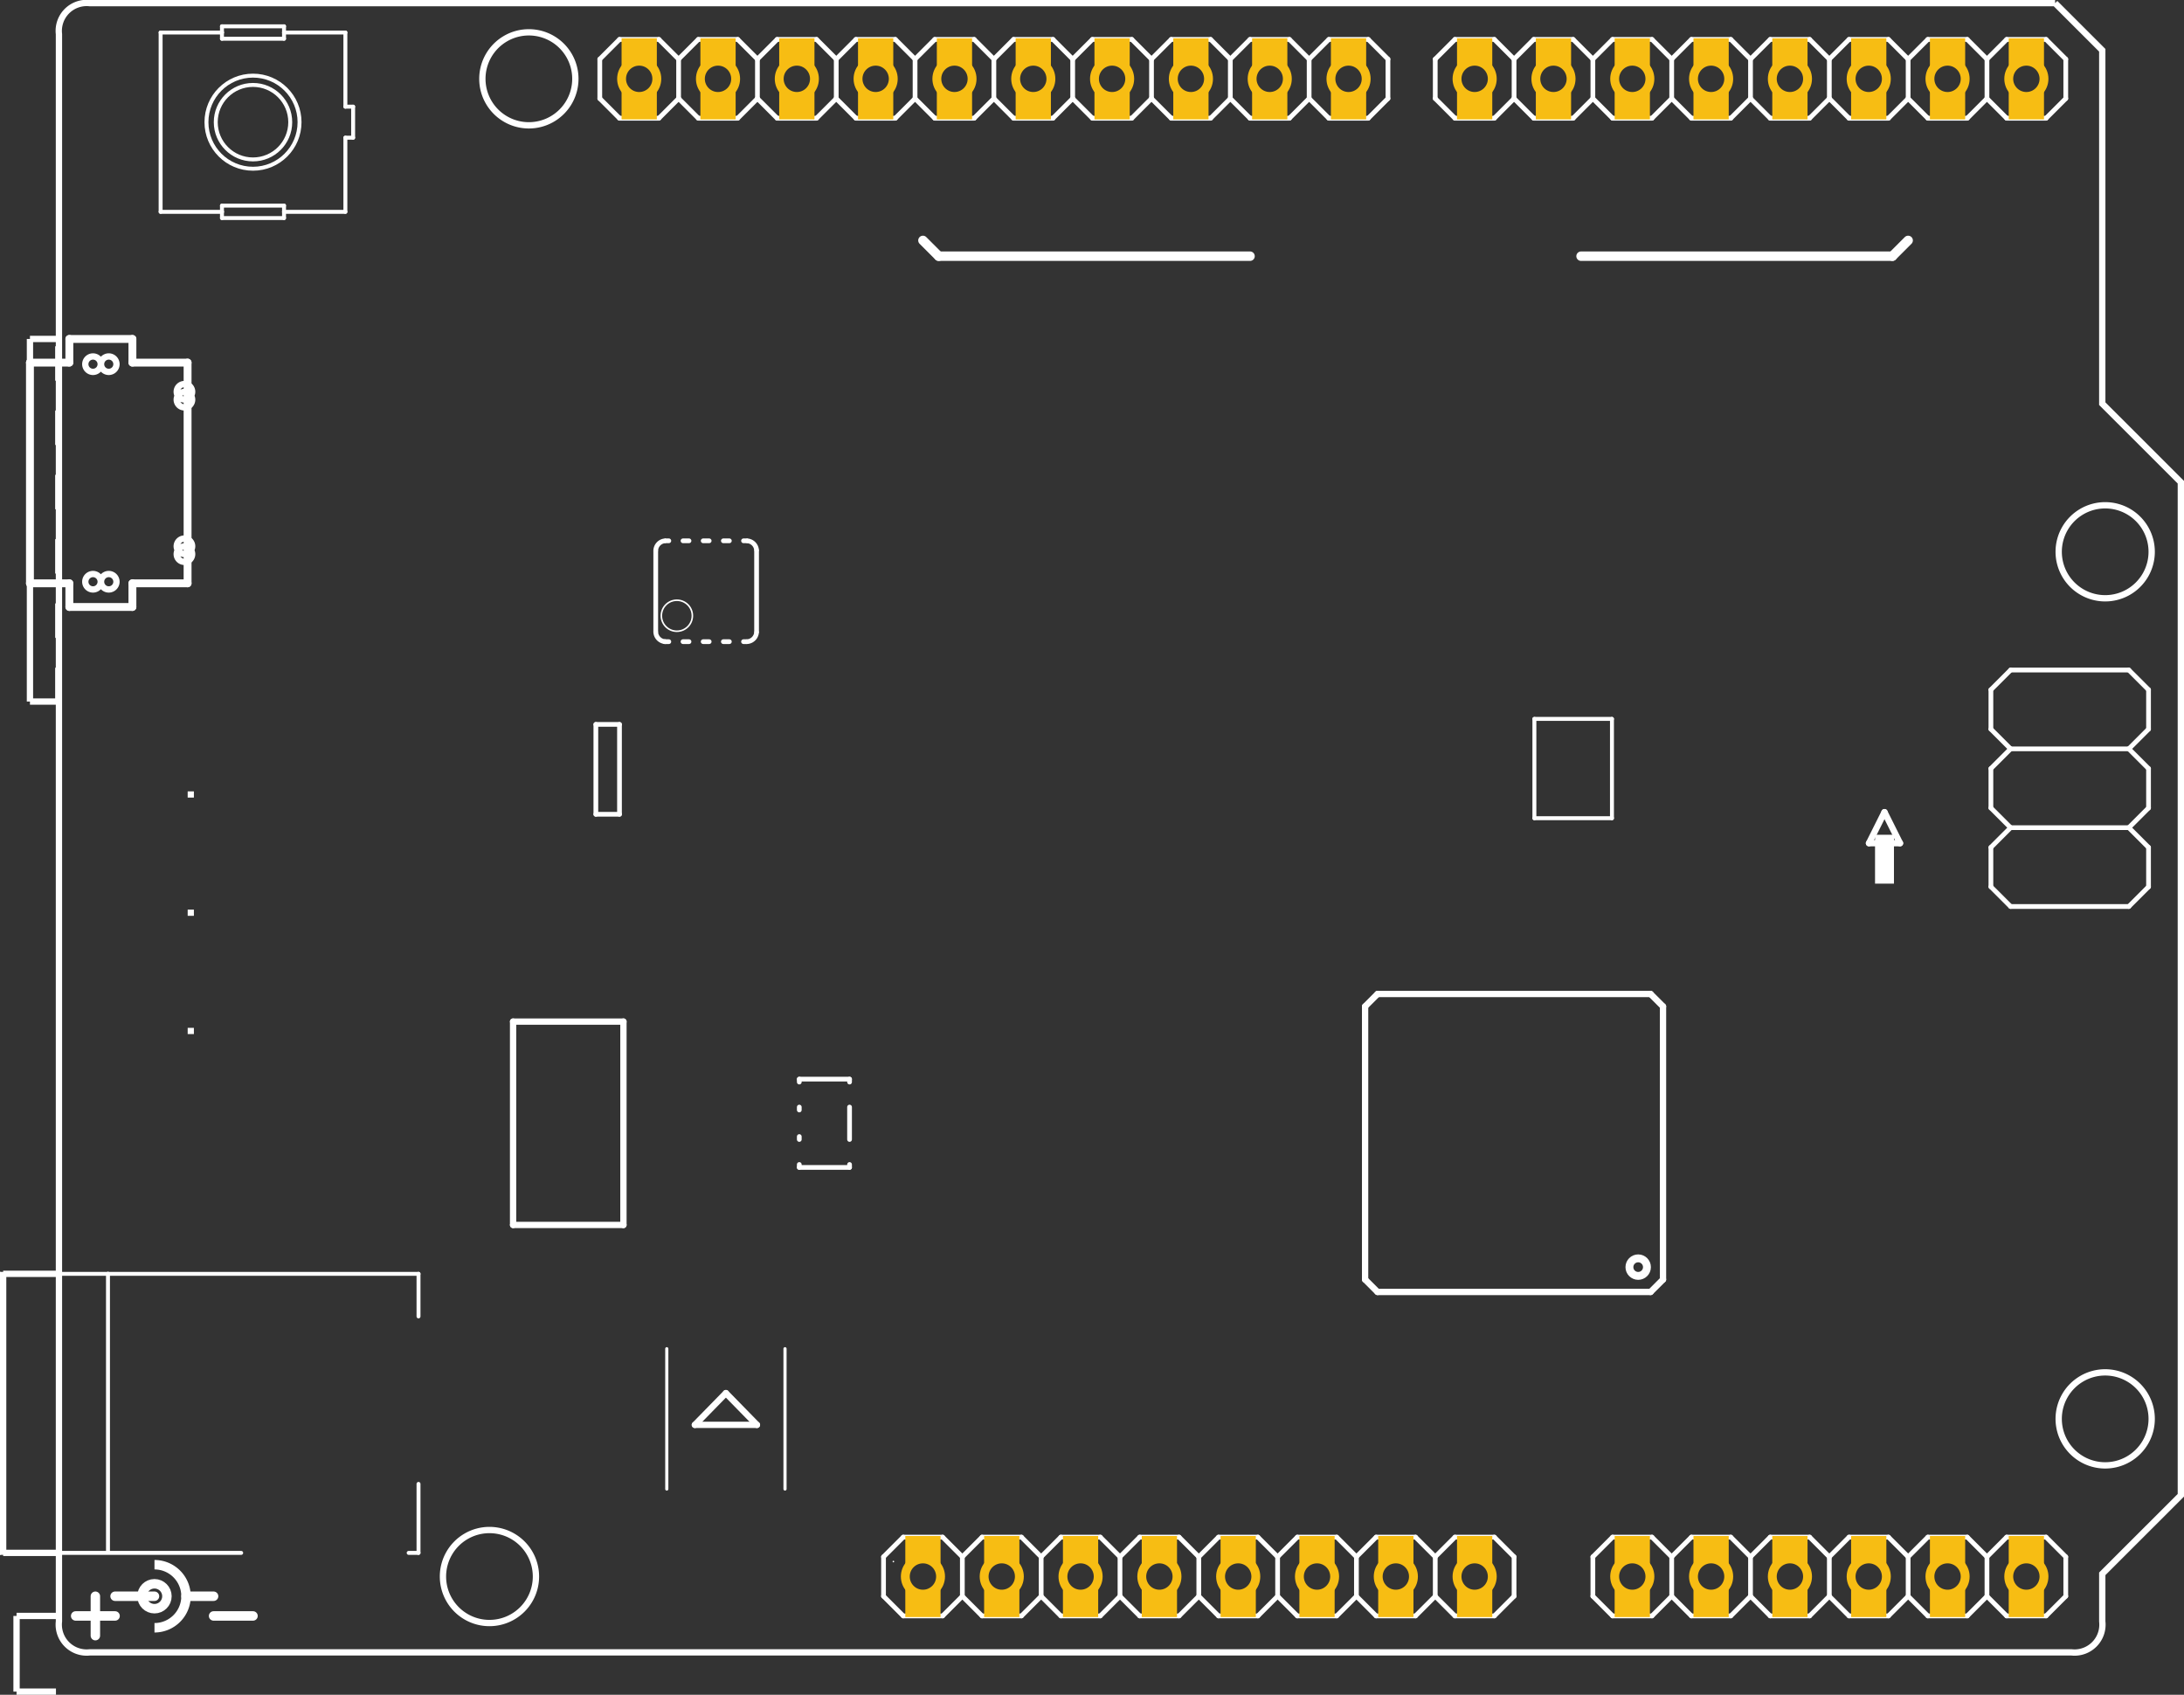 <?xml version='1.0' encoding='UTF-8' standalone='no'?>
<!-- Created with Fritzing (http://www.fritzing.org/) -->
<svg xmlns="http://www.w3.org/2000/svg"  width="2.771in" x="0in" version="1.2" y="0in" height="2.15in" viewBox="0 0 199.512 154.8" baseProfile="tiny">
 <rect x="0" y="0" width="199.512" height="154.8" fill="#333333" stroke="none"/>
 <desc >Fritzing footprint generated by brd2svg</desc>
 <g  id="silkscreen">
  <path  fill="none" stroke="white" stroke-width="0.576" d="M187.737,0.288L192.045,4.592L192.045,36.871L199.224,44.045L199.224,136.579L192.045,143.752L192.045,148.101A2.547,2.547,0,0,1,189.218,150.926L8.212,150.926A2.547,2.547,0,0,1,5.385,148.101L5.385,3.112A2.547,2.547,0,0,1,8.212,0.288L187.737,0.288M9.232,33.264a0.704,0.704,0,1,0,1.408,0,0.704,0.704,0,1,0,-1.408,0zM7.792,33.264a0.704,0.704,0,1,0,1.408,0,0.704,0.704,0,1,0,-1.408,0zM9.232,53.136a0.704,0.704,0,1,0,1.408,0,0.704,0.704,0,1,0,-1.408,0zM7.792,53.136a0.704,0.704,0,1,0,1.408,0,0.704,0.704,0,1,0,-1.408,0zM16.144,35.784a0.704,0.704,0,1,0,1.408,0,0.704,0.704,0,1,0,-1.408,0zM16.144,36.504a0.704,0.704,0,1,0,1.408,0,0.704,0.704,0,1,0,-1.408,0zM16.144,49.896a0.704,0.704,0,1,0,1.408,0,0.704,0.704,0,1,0,-1.408,0zM16.144,50.616a0.704,0.704,0,1,0,1.408,0,0.704,0.704,0,1,0,-1.408,0zM188.065,50.4a4.247,4.247,0,1,0,8.495,0,4.247,4.247,0,1,0,-8.495,0zM188.065,129.6a4.247,4.247,0,1,0,8.495,0,4.247,4.247,0,1,0,-8.495,0zM44.065,7.2a4.247,4.247,0,1,0,8.495,0,4.247,4.247,0,1,0,-8.495,0zM40.465,144a4.247,4.247,0,1,0,8.495,0,4.247,4.247,0,1,0,-8.495,0z"/>
  <line  stroke="white" stroke-linecap="round" y1="23.4" x1="114.192" y2="23.4" stroke-width="0.864" x2="85.752"/>
  <line  stroke="white" stroke-linecap="round" y1="23.4" x1="85.752" y2="21.96" stroke-width="0.864" x2="84.312"/>
  <line  stroke="white" stroke-linecap="round" y1="23.4" x1="172.872" y2="23.4" stroke-width="0.864" x2="144.432"/>
  <line  stroke="white" stroke-linecap="round" y1="21.96" x1="174.312" y2="23.4" stroke-width="0.864" x2="172.872"/>
  <line  stroke="white" stroke-linecap="round" y1="142.631" x1="81.612" y2="142.631" stroke-width="0.144" x2="81.612"/>
  <line  stroke="white" stroke-linecap="round" y1="145.8" x1="10.512" y2="145.8" stroke-width="0.864" x2="14.112"/>
  <path  fill="none" stroke="white" stroke-width="0.864" d="M16.992,145.8A2.88,2.88,0,0,0,14.112,142.92"/>
  <path  fill="none" stroke="white" stroke-width="0.864" d="M14.112,148.68A2.88,2.88,0,0,0,16.992,145.8"/>
  <line  stroke="white" stroke-linecap="round" y1="145.8" x1="16.992" y2="145.8" stroke-width="0.864" x2="19.512"/>
  <line  stroke="white" stroke-linecap="round" y1="147.6" x1="19.512" y2="147.6" stroke-width="0.864" x2="23.112"/>
  <line  stroke="white" stroke-linecap="round" y1="147.6" x1="6.912" y2="147.6" stroke-width="0.864" x2="10.512"/>
  <line  stroke="white" stroke-linecap="round" y1="145.8" x1="8.712" y2="149.4" stroke-width="0.864" x2="8.712"/>
  <circle  fill="none" cx="14.112" cy="145.8" stroke="white" r="1.138" stroke-width="0.864"/>
  <g >
   <title >element:D1</title>
   <g >
    <title >package:SMB</title>
    <line  stroke="white" stroke-linecap="round" y1="123.192" x1="71.712" y2="136.008" stroke-width="0.288" x2="71.712"/>
    <line  stroke="white" stroke-linecap="round" y1="123.192" x1="60.912" y2="136.008" stroke-width="0.288" x2="60.912"/>
    <line  stroke="white" stroke-linecap="round" y1="130.147" x1="69.147" y2="127.247" stroke-width="0.576" x2="66.312"/>
    <line  stroke="white" stroke-linecap="round" y1="127.247" x1="66.312" y2="130.147" stroke-width="0.576" x2="63.477"/>
    <line  stroke="white" stroke-linecap="round" y1="130.147" x1="63.477" y2="130.147" stroke-width="0.576" x2="69.147"/>
   </g>
  </g>
  <g >
   <title >element:D2</title>
   <g >
    <title >package:MINIMELF</title>
    <line  stroke="white" stroke-linecap="round" y1="77.018" x1="173.57" y2="74.182" stroke-width="0.576" x2="172.152"/>
    <line  stroke="white" stroke-linecap="round" y1="74.182" x1="172.152" y2="77.018" stroke-width="0.576" x2="170.734"/>
    <line  stroke="white" stroke-linecap="round" y1="77.018" x1="170.734" y2="77.018" stroke-width="0.576" x2="173.57"/>
    <rect  width="1.728" x="171.288" y="76.248" fill="white" height="4.464" stroke="none" stroke-width="0"/>
   </g>
  </g>
  <g >
   <title >element:EXTPOWER</title>
   <g >
    <title >package:POWERSUPPLY_DC-21MM</title>
    <line  stroke="white" stroke-linecap="round" y1="135.54" x1="38.232" y2="141.84" stroke-width="0.36" x2="38.232"/>
    <line  stroke="white" stroke-linecap="round" y1="141.84" x1="38.232" y2="141.84" stroke-width="0.36" x2="37.332"/>
    <line  stroke="white" stroke-linecap="round" y1="120.24" x1="38.232" y2="116.352" stroke-width="0.36" x2="38.232"/>
    <line  stroke="white" stroke-linecap="round" y1="116.352" x1="38.232" y2="116.352" stroke-width="0.36" x2="9.864"/>
    <line  stroke="white" stroke-linecap="round" y1="116.352" x1="9.864" y2="116.352" stroke-width="0.36" x2="0"/>
    <line  stroke="white" stroke-linecap="round" y1="116.352" x1="0" y2="141.84" stroke-width="0.36" x2="0"/>
    <line  stroke="white" stroke-linecap="round" y1="141.84" x1="0" y2="141.84" stroke-width="0.36" x2="22.032"/>
    <line  stroke="white" stroke-linecap="round" y1="141.768" x1="9.864" y2="116.352" stroke-width="0.36" x2="9.864"/>
   </g>
  </g>
  <g >
   <title >element:F1</title>
   <g >
    <title >package:L1812</title>
   </g>
  </g>
  <g >
   <title >element:IC1</title>
   <g >
    <title >package:SOT223</title>
    <line  stroke="white" stroke-linecap="round" y1="93.312" x1="46.872" y2="93.312" stroke-width="0.576" x2="56.952"/>
    <line  stroke="white" stroke-linecap="round" y1="93.312" x1="56.952" y2="111.888" stroke-width="0.576" x2="56.952"/>
    <line  stroke="white" stroke-linecap="round" y1="111.888" x1="56.952" y2="111.888" stroke-width="0.576" x2="46.872"/>
    <line  stroke="white" stroke-linecap="round" y1="111.888" x1="46.872" y2="93.312" stroke-width="0.576" x2="46.872"/>
   </g>
  </g>
  <g >
   <title >element:IC2</title>
   <g >
    <title >package:MSOP08</title>
    <line  stroke="white" stroke-linecap="round" y1="50.318" x1="69.115" y2="57.688" stroke-width="0.432" x2="69.115"/>
    <line  stroke="white" stroke-linecap="round" y1="57.688" x1="59.903" y2="50.318" stroke-width="0.432" x2="59.903"/>
    <path  fill="none" stroke="white" stroke-width="0.432" d="M69.115,50.318A0.921,0.921,0,0,0,68.194,49.397"/>
    <path  fill="none" stroke="white" stroke-width="0.432" d="M60.824,49.397A0.921,0.921,0,0,0,59.903,50.318"/>
    <path  fill="none" stroke="white" stroke-width="0.432" d="M59.903,57.688A0.921,0.921,0,0,0,60.824,58.609"/>
    <path  fill="none" stroke="white" stroke-width="0.432" d="M68.194,58.609A0.921,0.921,0,0,0,69.115,57.688"/>
    <line  stroke="white" stroke-linecap="round" y1="58.609" x1="60.711" y2="58.609" stroke-width="0.432" x2="61.099"/>
    <line  stroke="white" stroke-linecap="round" y1="58.609" x1="62.395" y2="58.609" stroke-width="0.432" x2="62.942"/>
    <line  stroke="white" stroke-linecap="round" y1="58.609" x1="64.237" y2="58.609" stroke-width="0.432" x2="64.784"/>
    <line  stroke="white" stroke-linecap="round" y1="58.609" x1="66.08" y2="58.609" stroke-width="0.432" x2="66.627"/>
    <line  stroke="white" stroke-linecap="round" y1="58.609" x1="67.922" y2="58.609" stroke-width="0.432" x2="68.194"/>
    <line  stroke="white" stroke-linecap="round" y1="49.397" x1="60.824" y2="49.397" stroke-width="0.432" x2="61.099"/>
    <line  stroke="white" stroke-linecap="round" y1="49.397" x1="62.395" y2="49.397" stroke-width="0.432" x2="62.942"/>
    <line  stroke="white" stroke-linecap="round" y1="49.397" x1="64.237" y2="49.397" stroke-width="0.432" x2="64.784"/>
    <line  stroke="white" stroke-linecap="round" y1="49.397" x1="66.08" y2="49.397" stroke-width="0.432" x2="66.627"/>
    <line  stroke="white" stroke-linecap="round" y1="49.397" x1="67.922" y2="49.397" stroke-width="0.432" x2="68.194"/>
    <circle  fill="none" cx="61.832" cy="56.241" stroke="white" r="1.417" stroke-width="0.144"/>
   </g>
  </g>
  <g >
   <title >element:ICSP</title>
   <g >
    <title >package:2X03</title>
    <line  stroke="white" stroke-linecap="round" y1="61.2" x1="183.672" y2="63" stroke-width="0.432" x2="181.872"/>
    <line  stroke="white" stroke-linecap="round" y1="66.6" x1="181.872" y2="68.4" stroke-width="0.432" x2="183.672"/>
    <line  stroke="white" stroke-linecap="round" y1="68.4" x1="183.672" y2="70.2" stroke-width="0.432" x2="181.872"/>
    <line  stroke="white" stroke-linecap="round" y1="73.8" x1="181.872" y2="75.6" stroke-width="0.432" x2="183.672"/>
    <line  stroke="white" stroke-linecap="round" y1="61.2" x1="183.672" y2="61.2" stroke-width="0.432" x2="194.472"/>
    <line  stroke="white" stroke-linecap="round" y1="61.2" x1="194.472" y2="63" stroke-width="0.432" x2="196.272"/>
    <line  stroke="white" stroke-linecap="round" y1="63" x1="196.272" y2="66.6" stroke-width="0.432" x2="196.272"/>
    <line  stroke="white" stroke-linecap="round" y1="66.6" x1="196.272" y2="68.4" stroke-width="0.432" x2="194.472"/>
    <line  stroke="white" stroke-linecap="round" y1="68.4" x1="194.472" y2="70.2" stroke-width="0.432" x2="196.272"/>
    <line  stroke="white" stroke-linecap="round" y1="70.2" x1="196.272" y2="73.8" stroke-width="0.432" x2="196.272"/>
    <line  stroke="white" stroke-linecap="round" y1="73.8" x1="196.272" y2="75.6" stroke-width="0.432" x2="194.472"/>
    <line  stroke="white" stroke-linecap="round" y1="68.4" x1="194.472" y2="68.4" stroke-width="0.432" x2="183.672"/>
    <line  stroke="white" stroke-linecap="round" y1="75.6" x1="194.472" y2="75.6" stroke-width="0.432" x2="183.672"/>
    <line  stroke="white" stroke-linecap="round" y1="70.2" x1="181.872" y2="73.8" stroke-width="0.432" x2="181.872"/>
    <line  stroke="white" stroke-linecap="round" y1="63" x1="181.872" y2="66.6" stroke-width="0.432" x2="181.872"/>
    <line  stroke="white" stroke-linecap="round" y1="75.6" x1="183.672" y2="77.4" stroke-width="0.432" x2="181.872"/>
    <line  stroke="white" stroke-linecap="round" y1="81" x1="181.872" y2="82.8" stroke-width="0.432" x2="183.672"/>
    <line  stroke="white" stroke-linecap="round" y1="75.6" x1="194.472" y2="77.4" stroke-width="0.432" x2="196.272"/>
    <line  stroke="white" stroke-linecap="round" y1="77.4" x1="196.272" y2="81" stroke-width="0.432" x2="196.272"/>
    <line  stroke="white" stroke-linecap="round" y1="81" x1="196.272" y2="82.8" stroke-width="0.432" x2="194.472"/>
    <line  stroke="white" stroke-linecap="round" y1="82.8" x1="194.472" y2="82.8" stroke-width="0.432" x2="183.672"/>
    <line  stroke="white" stroke-linecap="round" y1="77.4" x1="181.872" y2="81" stroke-width="0.432" x2="181.872"/>
   </g>
  </g>
  <g >
   <title >element:J1</title>
   <g >
    <title >package:CON2_USB_MICRO_B_AT</title>
    <line  stroke="white" stroke-linecap="round" y1="31.68" x1="5.112" y2="34.718" stroke-width="0.144" x2="5.112"/>
    <line  stroke="white" stroke-linecap="round" y1="37.553" x1="5.112" y2="40.59" stroke-width="0.144" x2="5.112"/>
    <line  stroke="white" stroke-linecap="round" y1="43.425" x1="5.112" y2="46.463" stroke-width="0.144" x2="5.112"/>
    <line  stroke="white" stroke-linecap="round" y1="49.297" x1="5.112" y2="52.335" stroke-width="0.144" x2="5.112"/>
    <line  stroke="white" stroke-linecap="round" y1="55.17" x1="5.112" y2="58.208" stroke-width="0.144" x2="5.112"/>
    <line  stroke="white" stroke-linecap="round" y1="61.042" x1="5.112" y2="64.08" stroke-width="0.144" x2="5.112"/>
    <line  stroke="white" stroke-linecap="round" y1="33.12" x1="17.136" y2="53.28" stroke-width="0.72" x2="17.136"/>
    <line  stroke="white" stroke-linecap="round" y1="53.28" x1="17.136" y2="53.28" stroke-width="0.72" x2="12.096"/>
    <line  stroke="white" stroke-linecap="round" y1="53.28" x1="12.096" y2="55.44" stroke-width="0.72" x2="12.096"/>
    <line  stroke="white" stroke-linecap="round" y1="55.44" x1="12.096" y2="55.44" stroke-width="0.72" x2="6.336"/>
    <line  stroke="white" stroke-linecap="round" y1="55.44" x1="6.336" y2="53.28" stroke-width="0.72" x2="6.336"/>
    <line  stroke="white" stroke-linecap="round" y1="53.28" x1="6.336" y2="53.28" stroke-width="0.72" x2="2.736"/>
    <line  stroke="white" stroke-linecap="round" y1="53.28" x1="2.736" y2="33.12" stroke-width="0.72" x2="2.736"/>
    <line  stroke="white" stroke-linecap="round" y1="33.12" x1="2.736" y2="33.12" stroke-width="0.72" x2="6.336"/>
    <line  stroke="white" stroke-linecap="round" y1="33.12" x1="6.336" y2="30.96" stroke-width="0.72" x2="6.336"/>
    <line  stroke="white" stroke-linecap="round" y1="30.96" x1="6.336" y2="30.96" stroke-width="0.72" x2="12.096"/>
    <line  stroke="white" stroke-linecap="round" y1="30.96" x1="12.096" y2="33.12" stroke-width="0.72" x2="12.096"/>
    <line  stroke="white" stroke-linecap="round" y1="33.12" x1="12.096" y2="33.12" stroke-width="0.72" x2="17.136"/>
   </g>
  </g>
  <g >
   <title >element:J2</title>
   <g >
    <title >package:1X08</title>
    <line  stroke="white" stroke-linecap="round" y1="10.8" x1="143.712" y2="10.8" stroke-width="0.432" x2="140.112"/>
    <line  stroke="white" stroke-linecap="round" y1="10.8" x1="140.112" y2="9" stroke-width="0.432" x2="138.312"/>
    <line  stroke="white" stroke-linecap="round" y1="9" x1="138.312" y2="5.4" stroke-width="0.432" x2="138.312"/>
    <line  stroke="white" stroke-linecap="round" y1="5.4" x1="138.312" y2="3.6" stroke-width="0.432" x2="140.112"/>
    <line  stroke="white" stroke-linecap="round" y1="9" x1="152.712" y2="10.8" stroke-width="0.432" x2="150.912"/>
    <line  stroke="white" stroke-linecap="round" y1="10.8" x1="150.912" y2="10.8" stroke-width="0.432" x2="147.312"/>
    <line  stroke="white" stroke-linecap="round" y1="10.8" x1="147.312" y2="9" stroke-width="0.432" x2="145.512"/>
    <line  stroke="white" stroke-linecap="round" y1="9" x1="145.512" y2="5.4" stroke-width="0.432" x2="145.512"/>
    <line  stroke="white" stroke-linecap="round" y1="5.4" x1="145.512" y2="3.6" stroke-width="0.432" x2="147.312"/>
    <line  stroke="white" stroke-linecap="round" y1="3.6" x1="147.312" y2="3.6" stroke-width="0.432" x2="150.912"/>
    <line  stroke="white" stroke-linecap="round" y1="3.6" x1="150.912" y2="5.4" stroke-width="0.432" x2="152.712"/>
    <line  stroke="white" stroke-linecap="round" y1="10.8" x1="143.712" y2="9" stroke-width="0.432" x2="145.512"/>
    <line  stroke="white" stroke-linecap="round" y1="5.4" x1="145.512" y2="3.6" stroke-width="0.432" x2="143.712"/>
    <line  stroke="white" stroke-linecap="round" y1="3.6" x1="140.112" y2="3.6" stroke-width="0.432" x2="143.712"/>
    <line  stroke="white" stroke-linecap="round" y1="10.8" x1="165.312" y2="10.8" stroke-width="0.432" x2="161.712"/>
    <line  stroke="white" stroke-linecap="round" y1="10.8" x1="161.712" y2="9" stroke-width="0.432" x2="159.912"/>
    <line  stroke="white" stroke-linecap="round" y1="9" x1="159.912" y2="5.4" stroke-width="0.432" x2="159.912"/>
    <line  stroke="white" stroke-linecap="round" y1="5.4" x1="159.912" y2="3.6" stroke-width="0.432" x2="161.712"/>
    <line  stroke="white" stroke-linecap="round" y1="9" x1="159.912" y2="10.8" stroke-width="0.432" x2="158.112"/>
    <line  stroke="white" stroke-linecap="round" y1="10.8" x1="158.112" y2="10.8" stroke-width="0.432" x2="154.512"/>
    <line  stroke="white" stroke-linecap="round" y1="10.8" x1="154.512" y2="9" stroke-width="0.432" x2="152.712"/>
    <line  stroke="white" stroke-linecap="round" y1="9" x1="152.712" y2="5.4" stroke-width="0.432" x2="152.712"/>
    <line  stroke="white" stroke-linecap="round" y1="5.4" x1="152.712" y2="3.6" stroke-width="0.432" x2="154.512"/>
    <line  stroke="white" stroke-linecap="round" y1="3.6" x1="154.512" y2="3.6" stroke-width="0.432" x2="158.112"/>
    <line  stroke="white" stroke-linecap="round" y1="3.6" x1="158.112" y2="5.4" stroke-width="0.432" x2="159.912"/>
    <line  stroke="white" stroke-linecap="round" y1="9" x1="174.312" y2="10.8" stroke-width="0.432" x2="172.512"/>
    <line  stroke="white" stroke-linecap="round" y1="10.8" x1="172.512" y2="10.8" stroke-width="0.432" x2="168.912"/>
    <line  stroke="white" stroke-linecap="round" y1="10.8" x1="168.912" y2="9" stroke-width="0.432" x2="167.112"/>
    <line  stroke="white" stroke-linecap="round" y1="9" x1="167.112" y2="5.4" stroke-width="0.432" x2="167.112"/>
    <line  stroke="white" stroke-linecap="round" y1="5.4" x1="167.112" y2="3.6" stroke-width="0.432" x2="168.912"/>
    <line  stroke="white" stroke-linecap="round" y1="3.6" x1="168.912" y2="3.6" stroke-width="0.432" x2="172.512"/>
    <line  stroke="white" stroke-linecap="round" y1="3.6" x1="172.512" y2="5.4" stroke-width="0.432" x2="174.312"/>
    <line  stroke="white" stroke-linecap="round" y1="10.8" x1="165.312" y2="9" stroke-width="0.432" x2="167.112"/>
    <line  stroke="white" stroke-linecap="round" y1="5.4" x1="167.112" y2="3.6" stroke-width="0.432" x2="165.312"/>
    <line  stroke="white" stroke-linecap="round" y1="3.6" x1="161.712" y2="3.6" stroke-width="0.432" x2="165.312"/>
    <line  stroke="white" stroke-linecap="round" y1="10.8" x1="186.912" y2="10.8" stroke-width="0.432" x2="183.312"/>
    <line  stroke="white" stroke-linecap="round" y1="10.8" x1="183.312" y2="9" stroke-width="0.432" x2="181.512"/>
    <line  stroke="white" stroke-linecap="round" y1="9" x1="181.512" y2="5.4" stroke-width="0.432" x2="181.512"/>
    <line  stroke="white" stroke-linecap="round" y1="5.4" x1="181.512" y2="3.6" stroke-width="0.432" x2="183.312"/>
    <line  stroke="white" stroke-linecap="round" y1="9" x1="181.512" y2="10.8" stroke-width="0.432" x2="179.712"/>
    <line  stroke="white" stroke-linecap="round" y1="10.8" x1="179.712" y2="10.8" stroke-width="0.432" x2="176.112"/>
    <line  stroke="white" stroke-linecap="round" y1="10.8" x1="176.112" y2="9" stroke-width="0.432" x2="174.312"/>
    <line  stroke="white" stroke-linecap="round" y1="9" x1="174.312" y2="5.4" stroke-width="0.432" x2="174.312"/>
    <line  stroke="white" stroke-linecap="round" y1="5.4" x1="174.312" y2="3.6" stroke-width="0.432" x2="176.112"/>
    <line  stroke="white" stroke-linecap="round" y1="3.6" x1="176.112" y2="3.6" stroke-width="0.432" x2="179.712"/>
    <line  stroke="white" stroke-linecap="round" y1="3.6" x1="179.712" y2="5.4" stroke-width="0.432" x2="181.512"/>
    <line  stroke="white" stroke-linecap="round" y1="9" x1="188.712" y2="5.4" stroke-width="0.432" x2="188.712"/>
    <line  stroke="white" stroke-linecap="round" y1="10.8" x1="186.912" y2="9" stroke-width="0.432" x2="188.712"/>
    <line  stroke="white" stroke-linecap="round" y1="5.4" x1="188.712" y2="3.6" stroke-width="0.432" x2="186.912"/>
    <line  stroke="white" stroke-linecap="round" y1="3.6" x1="183.312" y2="3.6" stroke-width="0.432" x2="186.912"/>
    <line  stroke="white" stroke-linecap="round" y1="10.8" x1="136.512" y2="10.8" stroke-width="0.432" x2="132.912"/>
    <line  stroke="white" stroke-linecap="round" y1="10.8" x1="132.912" y2="9" stroke-width="0.432" x2="131.112"/>
    <line  stroke="white" stroke-linecap="round" y1="9" x1="131.112" y2="5.4" stroke-width="0.432" x2="131.112"/>
    <line  stroke="white" stroke-linecap="round" y1="5.4" x1="131.112" y2="3.6" stroke-width="0.432" x2="132.912"/>
    <line  stroke="white" stroke-linecap="round" y1="10.8" x1="136.512" y2="9" stroke-width="0.432" x2="138.312"/>
    <line  stroke="white" stroke-linecap="round" y1="5.4" x1="138.312" y2="3.6" stroke-width="0.432" x2="136.512"/>
    <line  stroke="white" stroke-linecap="round" y1="3.6" x1="132.912" y2="3.6" stroke-width="0.432" x2="136.512"/>
   </g>
  </g>
  <g >
   <title >element:J3</title>
   <g >
    <title >package:1X08</title>
    <line  stroke="white" stroke-linecap="round" y1="140.4" x1="125.712" y2="140.4" stroke-width="0.432" x2="129.312"/>
    <line  stroke="white" stroke-linecap="round" y1="140.4" x1="129.312" y2="142.2" stroke-width="0.432" x2="131.112"/>
    <line  stroke="white" stroke-linecap="round" y1="142.2" x1="131.112" y2="145.8" stroke-width="0.432" x2="131.112"/>
    <line  stroke="white" stroke-linecap="round" y1="145.8" x1="131.112" y2="147.6" stroke-width="0.432" x2="129.312"/>
    <line  stroke="white" stroke-linecap="round" y1="142.2" x1="116.712" y2="140.4" stroke-width="0.432" x2="118.512"/>
    <line  stroke="white" stroke-linecap="round" y1="140.4" x1="118.512" y2="140.4" stroke-width="0.432" x2="122.112"/>
    <line  stroke="white" stroke-linecap="round" y1="140.4" x1="122.112" y2="142.2" stroke-width="0.432" x2="123.912"/>
    <line  stroke="white" stroke-linecap="round" y1="142.2" x1="123.912" y2="145.8" stroke-width="0.432" x2="123.912"/>
    <line  stroke="white" stroke-linecap="round" y1="145.8" x1="123.912" y2="147.6" stroke-width="0.432" x2="122.112"/>
    <line  stroke="white" stroke-linecap="round" y1="147.6" x1="122.112" y2="147.6" stroke-width="0.432" x2="118.512"/>
    <line  stroke="white" stroke-linecap="round" y1="147.6" x1="118.512" y2="145.8" stroke-width="0.432" x2="116.712"/>
    <line  stroke="white" stroke-linecap="round" y1="140.4" x1="125.712" y2="142.2" stroke-width="0.432" x2="123.912"/>
    <line  stroke="white" stroke-linecap="round" y1="145.8" x1="123.912" y2="147.6" stroke-width="0.432" x2="125.712"/>
    <line  stroke="white" stroke-linecap="round" y1="147.6" x1="129.312" y2="147.6" stroke-width="0.432" x2="125.712"/>
    <line  stroke="white" stroke-linecap="round" y1="140.4" x1="104.112" y2="140.4" stroke-width="0.432" x2="107.712"/>
    <line  stroke="white" stroke-linecap="round" y1="140.4" x1="107.712" y2="142.2" stroke-width="0.432" x2="109.512"/>
    <line  stroke="white" stroke-linecap="round" y1="142.2" x1="109.512" y2="145.8" stroke-width="0.432" x2="109.512"/>
    <line  stroke="white" stroke-linecap="round" y1="145.8" x1="109.512" y2="147.6" stroke-width="0.432" x2="107.712"/>
    <line  stroke="white" stroke-linecap="round" y1="142.2" x1="109.512" y2="140.4" stroke-width="0.432" x2="111.312"/>
    <line  stroke="white" stroke-linecap="round" y1="140.4" x1="111.312" y2="140.4" stroke-width="0.432" x2="114.912"/>
    <line  stroke="white" stroke-linecap="round" y1="140.4" x1="114.912" y2="142.2" stroke-width="0.432" x2="116.712"/>
    <line  stroke="white" stroke-linecap="round" y1="142.2" x1="116.712" y2="145.8" stroke-width="0.432" x2="116.712"/>
    <line  stroke="white" stroke-linecap="round" y1="145.8" x1="116.712" y2="147.6" stroke-width="0.432" x2="114.912"/>
    <line  stroke="white" stroke-linecap="round" y1="147.6" x1="114.912" y2="147.6" stroke-width="0.432" x2="111.312"/>
    <line  stroke="white" stroke-linecap="round" y1="147.6" x1="111.312" y2="145.8" stroke-width="0.432" x2="109.512"/>
    <line  stroke="white" stroke-linecap="round" y1="142.2" x1="95.112" y2="140.4" stroke-width="0.432" x2="96.912"/>
    <line  stroke="white" stroke-linecap="round" y1="140.4" x1="96.912" y2="140.4" stroke-width="0.432" x2="100.512"/>
    <line  stroke="white" stroke-linecap="round" y1="140.4" x1="100.512" y2="142.2" stroke-width="0.432" x2="102.312"/>
    <line  stroke="white" stroke-linecap="round" y1="142.2" x1="102.312" y2="145.8" stroke-width="0.432" x2="102.312"/>
    <line  stroke="white" stroke-linecap="round" y1="145.8" x1="102.312" y2="147.6" stroke-width="0.432" x2="100.512"/>
    <line  stroke="white" stroke-linecap="round" y1="147.6" x1="100.512" y2="147.6" stroke-width="0.432" x2="96.912"/>
    <line  stroke="white" stroke-linecap="round" y1="147.6" x1="96.912" y2="145.8" stroke-width="0.432" x2="95.112"/>
    <line  stroke="white" stroke-linecap="round" y1="140.4" x1="104.112" y2="142.2" stroke-width="0.432" x2="102.312"/>
    <line  stroke="white" stroke-linecap="round" y1="145.8" x1="102.312" y2="147.6" stroke-width="0.432" x2="104.112"/>
    <line  stroke="white" stroke-linecap="round" y1="147.6" x1="107.712" y2="147.6" stroke-width="0.432" x2="104.112"/>
    <line  stroke="white" stroke-linecap="round" y1="140.4" x1="82.512" y2="140.4" stroke-width="0.432" x2="86.112"/>
    <line  stroke="white" stroke-linecap="round" y1="140.4" x1="86.112" y2="142.2" stroke-width="0.432" x2="87.912"/>
    <line  stroke="white" stroke-linecap="round" y1="142.2" x1="87.912" y2="145.8" stroke-width="0.432" x2="87.912"/>
    <line  stroke="white" stroke-linecap="round" y1="145.8" x1="87.912" y2="147.6" stroke-width="0.432" x2="86.112"/>
    <line  stroke="white" stroke-linecap="round" y1="142.2" x1="87.912" y2="140.4" stroke-width="0.432" x2="89.712"/>
    <line  stroke="white" stroke-linecap="round" y1="140.4" x1="89.712" y2="140.4" stroke-width="0.432" x2="93.312"/>
    <line  stroke="white" stroke-linecap="round" y1="140.4" x1="93.312" y2="142.2" stroke-width="0.432" x2="95.112"/>
    <line  stroke="white" stroke-linecap="round" y1="142.2" x1="95.112" y2="145.8" stroke-width="0.432" x2="95.112"/>
    <line  stroke="white" stroke-linecap="round" y1="145.8" x1="95.112" y2="147.6" stroke-width="0.432" x2="93.312"/>
    <line  stroke="white" stroke-linecap="round" y1="147.6" x1="93.312" y2="147.6" stroke-width="0.432" x2="89.712"/>
    <line  stroke="white" stroke-linecap="round" y1="147.6" x1="89.712" y2="145.8" stroke-width="0.432" x2="87.912"/>
    <line  stroke="white" stroke-linecap="round" y1="142.2" x1="80.712" y2="145.8" stroke-width="0.432" x2="80.712"/>
    <line  stroke="white" stroke-linecap="round" y1="140.4" x1="82.512" y2="142.2" stroke-width="0.432" x2="80.712"/>
    <line  stroke="white" stroke-linecap="round" y1="145.8" x1="80.712" y2="147.6" stroke-width="0.432" x2="82.512"/>
    <line  stroke="white" stroke-linecap="round" y1="147.6" x1="86.112" y2="147.6" stroke-width="0.432" x2="82.512"/>
    <line  stroke="white" stroke-linecap="round" y1="140.4" x1="132.912" y2="140.4" stroke-width="0.432" x2="136.512"/>
    <line  stroke="white" stroke-linecap="round" y1="140.4" x1="136.512" y2="142.2" stroke-width="0.432" x2="138.312"/>
    <line  stroke="white" stroke-linecap="round" y1="142.2" x1="138.312" y2="145.8" stroke-width="0.432" x2="138.312"/>
    <line  stroke="white" stroke-linecap="round" y1="145.8" x1="138.312" y2="147.6" stroke-width="0.432" x2="136.512"/>
    <line  stroke="white" stroke-linecap="round" y1="140.4" x1="132.912" y2="142.2" stroke-width="0.432" x2="131.112"/>
    <line  stroke="white" stroke-linecap="round" y1="145.8" x1="131.112" y2="147.6" stroke-width="0.432" x2="132.912"/>
    <line  stroke="white" stroke-linecap="round" y1="147.6" x1="136.512" y2="147.6" stroke-width="0.432" x2="132.912"/>
   </g>
  </g>
  <g >
   <title >element:J4</title>
   <g >
    <title >package:1X06</title>
    <line  stroke="white" stroke-linecap="round" y1="140.4" x1="168.912" y2="140.4" stroke-width="0.432" x2="172.512"/>
    <line  stroke="white" stroke-linecap="round" y1="140.4" x1="172.512" y2="142.2" stroke-width="0.432" x2="174.312"/>
    <line  stroke="white" stroke-linecap="round" y1="142.2" x1="174.312" y2="145.8" stroke-width="0.432" x2="174.312"/>
    <line  stroke="white" stroke-linecap="round" y1="145.8" x1="174.312" y2="147.6" stroke-width="0.432" x2="172.512"/>
    <line  stroke="white" stroke-linecap="round" y1="142.2" x1="174.312" y2="140.4" stroke-width="0.432" x2="176.112"/>
    <line  stroke="white" stroke-linecap="round" y1="140.4" x1="176.112" y2="140.4" stroke-width="0.432" x2="179.712"/>
    <line  stroke="white" stroke-linecap="round" y1="140.4" x1="179.712" y2="142.2" stroke-width="0.432" x2="181.512"/>
    <line  stroke="white" stroke-linecap="round" y1="142.2" x1="181.512" y2="145.8" stroke-width="0.432" x2="181.512"/>
    <line  stroke="white" stroke-linecap="round" y1="145.8" x1="181.512" y2="147.6" stroke-width="0.432" x2="179.712"/>
    <line  stroke="white" stroke-linecap="round" y1="147.6" x1="179.712" y2="147.6" stroke-width="0.432" x2="176.112"/>
    <line  stroke="white" stroke-linecap="round" y1="147.6" x1="176.112" y2="145.8" stroke-width="0.432" x2="174.312"/>
    <line  stroke="white" stroke-linecap="round" y1="142.2" x1="159.912" y2="140.4" stroke-width="0.432" x2="161.712"/>
    <line  stroke="white" stroke-linecap="round" y1="140.4" x1="161.712" y2="140.4" stroke-width="0.432" x2="165.312"/>
    <line  stroke="white" stroke-linecap="round" y1="140.4" x1="165.312" y2="142.2" stroke-width="0.432" x2="167.112"/>
    <line  stroke="white" stroke-linecap="round" y1="142.2" x1="167.112" y2="145.8" stroke-width="0.432" x2="167.112"/>
    <line  stroke="white" stroke-linecap="round" y1="145.8" x1="167.112" y2="147.6" stroke-width="0.432" x2="165.312"/>
    <line  stroke="white" stroke-linecap="round" y1="147.6" x1="165.312" y2="147.6" stroke-width="0.432" x2="161.712"/>
    <line  stroke="white" stroke-linecap="round" y1="147.6" x1="161.712" y2="145.8" stroke-width="0.432" x2="159.912"/>
    <line  stroke="white" stroke-linecap="round" y1="140.4" x1="168.912" y2="142.2" stroke-width="0.432" x2="167.112"/>
    <line  stroke="white" stroke-linecap="round" y1="145.8" x1="167.112" y2="147.6" stroke-width="0.432" x2="168.912"/>
    <line  stroke="white" stroke-linecap="round" y1="147.6" x1="172.512" y2="147.6" stroke-width="0.432" x2="168.912"/>
    <line  stroke="white" stroke-linecap="round" y1="140.4" x1="147.312" y2="140.4" stroke-width="0.432" x2="150.912"/>
    <line  stroke="white" stroke-linecap="round" y1="140.4" x1="150.912" y2="142.2" stroke-width="0.432" x2="152.712"/>
    <line  stroke="white" stroke-linecap="round" y1="142.2" x1="152.712" y2="145.8" stroke-width="0.432" x2="152.712"/>
    <line  stroke="white" stroke-linecap="round" y1="145.8" x1="152.712" y2="147.6" stroke-width="0.432" x2="150.912"/>
    <line  stroke="white" stroke-linecap="round" y1="142.2" x1="152.712" y2="140.4" stroke-width="0.432" x2="154.512"/>
    <line  stroke="white" stroke-linecap="round" y1="140.4" x1="154.512" y2="140.4" stroke-width="0.432" x2="158.112"/>
    <line  stroke="white" stroke-linecap="round" y1="140.4" x1="158.112" y2="142.2" stroke-width="0.432" x2="159.912"/>
    <line  stroke="white" stroke-linecap="round" y1="142.2" x1="159.912" y2="145.8" stroke-width="0.432" x2="159.912"/>
    <line  stroke="white" stroke-linecap="round" y1="145.8" x1="159.912" y2="147.6" stroke-width="0.432" x2="158.112"/>
    <line  stroke="white" stroke-linecap="round" y1="147.6" x1="158.112" y2="147.6" stroke-width="0.432" x2="154.512"/>
    <line  stroke="white" stroke-linecap="round" y1="147.6" x1="154.512" y2="145.8" stroke-width="0.432" x2="152.712"/>
    <line  stroke="white" stroke-linecap="round" y1="142.2" x1="145.512" y2="145.8" stroke-width="0.432" x2="145.512"/>
    <line  stroke="white" stroke-linecap="round" y1="140.4" x1="147.312" y2="142.2" stroke-width="0.432" x2="145.512"/>
    <line  stroke="white" stroke-linecap="round" y1="145.8" x1="145.512" y2="147.6" stroke-width="0.432" x2="147.312"/>
    <line  stroke="white" stroke-linecap="round" y1="147.6" x1="150.912" y2="147.6" stroke-width="0.432" x2="147.312"/>
    <line  stroke="white" stroke-linecap="round" y1="140.4" x1="183.312" y2="140.4" stroke-width="0.432" x2="186.912"/>
    <line  stroke="white" stroke-linecap="round" y1="140.4" x1="186.912" y2="142.2" stroke-width="0.432" x2="188.712"/>
    <line  stroke="white" stroke-linecap="round" y1="142.2" x1="188.712" y2="145.8" stroke-width="0.432" x2="188.712"/>
    <line  stroke="white" stroke-linecap="round" y1="145.8" x1="188.712" y2="147.6" stroke-width="0.432" x2="186.912"/>
    <line  stroke="white" stroke-linecap="round" y1="140.4" x1="183.312" y2="142.2" stroke-width="0.432" x2="181.512"/>
    <line  stroke="white" stroke-linecap="round" y1="145.8" x1="181.512" y2="147.6" stroke-width="0.432" x2="183.312"/>
    <line  stroke="white" stroke-linecap="round" y1="147.6" x1="186.912" y2="147.6" stroke-width="0.432" x2="183.312"/>
   </g>
  </g>
  <g >
   <title >element:JP1</title>
   <g >
    <title >package:1X10</title>
    <line  stroke="white" stroke-linecap="round" y1="9" x1="69.192" y2="10.8" stroke-width="0.432" x2="67.392"/>
    <line  stroke="white" stroke-linecap="round" y1="10.8" x1="67.392" y2="10.8" stroke-width="0.432" x2="63.792"/>
    <line  stroke="white" stroke-linecap="round" y1="10.8" x1="63.792" y2="9" stroke-width="0.432" x2="61.992"/>
    <line  stroke="white" stroke-linecap="round" y1="9" x1="61.992" y2="5.4" stroke-width="0.432" x2="61.992"/>
    <line  stroke="white" stroke-linecap="round" y1="5.4" x1="61.992" y2="3.6" stroke-width="0.432" x2="63.792"/>
    <line  stroke="white" stroke-linecap="round" y1="3.6" x1="63.792" y2="3.6" stroke-width="0.432" x2="67.392"/>
    <line  stroke="white" stroke-linecap="round" y1="3.6" x1="67.392" y2="5.4" stroke-width="0.432" x2="69.192"/>
    <line  stroke="white" stroke-linecap="round" y1="10.8" x1="81.792" y2="10.8" stroke-width="0.432" x2="78.192"/>
    <line  stroke="white" stroke-linecap="round" y1="10.8" x1="78.192" y2="9" stroke-width="0.432" x2="76.392"/>
    <line  stroke="white" stroke-linecap="round" y1="9" x1="76.392" y2="5.4" stroke-width="0.432" x2="76.392"/>
    <line  stroke="white" stroke-linecap="round" y1="5.4" x1="76.392" y2="3.6" stroke-width="0.432" x2="78.192"/>
    <line  stroke="white" stroke-linecap="round" y1="9" x1="76.392" y2="10.8" stroke-width="0.432" x2="74.592"/>
    <line  stroke="white" stroke-linecap="round" y1="10.8" x1="74.592" y2="10.8" stroke-width="0.432" x2="70.992"/>
    <line  stroke="white" stroke-linecap="round" y1="10.8" x1="70.992" y2="9" stroke-width="0.432" x2="69.192"/>
    <line  stroke="white" stroke-linecap="round" y1="9" x1="69.192" y2="5.4" stroke-width="0.432" x2="69.192"/>
    <line  stroke="white" stroke-linecap="round" y1="5.4" x1="69.192" y2="3.6" stroke-width="0.432" x2="70.992"/>
    <line  stroke="white" stroke-linecap="round" y1="3.6" x1="70.992" y2="3.6" stroke-width="0.432" x2="74.592"/>
    <line  stroke="white" stroke-linecap="round" y1="3.6" x1="74.592" y2="5.4" stroke-width="0.432" x2="76.392"/>
    <line  stroke="white" stroke-linecap="round" y1="9" x1="90.792" y2="10.8" stroke-width="0.432" x2="88.992"/>
    <line  stroke="white" stroke-linecap="round" y1="10.8" x1="88.992" y2="10.8" stroke-width="0.432" x2="85.392"/>
    <line  stroke="white" stroke-linecap="round" y1="10.8" x1="85.392" y2="9" stroke-width="0.432" x2="83.592"/>
    <line  stroke="white" stroke-linecap="round" y1="9" x1="83.592" y2="5.4" stroke-width="0.432" x2="83.592"/>
    <line  stroke="white" stroke-linecap="round" y1="5.4" x1="83.592" y2="3.6" stroke-width="0.432" x2="85.392"/>
    <line  stroke="white" stroke-linecap="round" y1="3.6" x1="85.392" y2="3.6" stroke-width="0.432" x2="88.992"/>
    <line  stroke="white" stroke-linecap="round" y1="3.6" x1="88.992" y2="5.4" stroke-width="0.432" x2="90.792"/>
    <line  stroke="white" stroke-linecap="round" y1="10.8" x1="81.792" y2="9" stroke-width="0.432" x2="83.592"/>
    <line  stroke="white" stroke-linecap="round" y1="5.4" x1="83.592" y2="3.6" stroke-width="0.432" x2="81.792"/>
    <line  stroke="white" stroke-linecap="round" y1="3.6" x1="78.192" y2="3.6" stroke-width="0.432" x2="81.792"/>
    <line  stroke="white" stroke-linecap="round" y1="10.8" x1="103.392" y2="10.8" stroke-width="0.432" x2="99.792"/>
    <line  stroke="white" stroke-linecap="round" y1="10.8" x1="99.792" y2="9" stroke-width="0.432" x2="97.992"/>
    <line  stroke="white" stroke-linecap="round" y1="9" x1="97.992" y2="5.4" stroke-width="0.432" x2="97.992"/>
    <line  stroke="white" stroke-linecap="round" y1="5.4" x1="97.992" y2="3.6" stroke-width="0.432" x2="99.792"/>
    <line  stroke="white" stroke-linecap="round" y1="9" x1="97.992" y2="10.8" stroke-width="0.432" x2="96.192"/>
    <line  stroke="white" stroke-linecap="round" y1="10.8" x1="96.192" y2="10.8" stroke-width="0.432" x2="92.592"/>
    <line  stroke="white" stroke-linecap="round" y1="10.8" x1="92.592" y2="9" stroke-width="0.432" x2="90.792"/>
    <line  stroke="white" stroke-linecap="round" y1="9" x1="90.792" y2="5.4" stroke-width="0.432" x2="90.792"/>
    <line  stroke="white" stroke-linecap="round" y1="5.4" x1="90.792" y2="3.6" stroke-width="0.432" x2="92.592"/>
    <line  stroke="white" stroke-linecap="round" y1="3.6" x1="92.592" y2="3.6" stroke-width="0.432" x2="96.192"/>
    <line  stroke="white" stroke-linecap="round" y1="3.6" x1="96.192" y2="5.4" stroke-width="0.432" x2="97.992"/>
    <line  stroke="white" stroke-linecap="round" y1="9" x1="112.392" y2="10.8" stroke-width="0.432" x2="110.592"/>
    <line  stroke="white" stroke-linecap="round" y1="10.8" x1="110.592" y2="10.8" stroke-width="0.432" x2="106.992"/>
    <line  stroke="white" stroke-linecap="round" y1="10.8" x1="106.992" y2="9" stroke-width="0.432" x2="105.192"/>
    <line  stroke="white" stroke-linecap="round" y1="9" x1="105.192" y2="5.4" stroke-width="0.432" x2="105.192"/>
    <line  stroke="white" stroke-linecap="round" y1="5.4" x1="105.192" y2="3.6" stroke-width="0.432" x2="106.992"/>
    <line  stroke="white" stroke-linecap="round" y1="3.6" x1="106.992" y2="3.6" stroke-width="0.432" x2="110.592"/>
    <line  stroke="white" stroke-linecap="round" y1="3.6" x1="110.592" y2="5.4" stroke-width="0.432" x2="112.392"/>
    <line  stroke="white" stroke-linecap="round" y1="10.8" x1="103.392" y2="9" stroke-width="0.432" x2="105.192"/>
    <line  stroke="white" stroke-linecap="round" y1="5.4" x1="105.192" y2="3.6" stroke-width="0.432" x2="103.392"/>
    <line  stroke="white" stroke-linecap="round" y1="3.6" x1="99.792" y2="3.6" stroke-width="0.432" x2="103.392"/>
    <line  stroke="white" stroke-linecap="round" y1="10.8" x1="124.992" y2="10.8" stroke-width="0.432" x2="121.392"/>
    <line  stroke="white" stroke-linecap="round" y1="10.8" x1="121.392" y2="9" stroke-width="0.432" x2="119.592"/>
    <line  stroke="white" stroke-linecap="round" y1="9" x1="119.592" y2="5.4" stroke-width="0.432" x2="119.592"/>
    <line  stroke="white" stroke-linecap="round" y1="5.4" x1="119.592" y2="3.6" stroke-width="0.432" x2="121.392"/>
    <line  stroke="white" stroke-linecap="round" y1="9" x1="119.592" y2="10.8" stroke-width="0.432" x2="117.792"/>
    <line  stroke="white" stroke-linecap="round" y1="10.8" x1="117.792" y2="10.8" stroke-width="0.432" x2="114.192"/>
    <line  stroke="white" stroke-linecap="round" y1="10.8" x1="114.192" y2="9" stroke-width="0.432" x2="112.392"/>
    <line  stroke="white" stroke-linecap="round" y1="9" x1="112.392" y2="5.4" stroke-width="0.432" x2="112.392"/>
    <line  stroke="white" stroke-linecap="round" y1="5.4" x1="112.392" y2="3.6" stroke-width="0.432" x2="114.192"/>
    <line  stroke="white" stroke-linecap="round" y1="3.6" x1="114.192" y2="3.6" stroke-width="0.432" x2="117.792"/>
    <line  stroke="white" stroke-linecap="round" y1="3.6" x1="117.792" y2="5.4" stroke-width="0.432" x2="119.592"/>
    <line  stroke="white" stroke-linecap="round" y1="9" x1="126.792" y2="5.4" stroke-width="0.432" x2="126.792"/>
    <line  stroke="white" stroke-linecap="round" y1="10.8" x1="124.992" y2="9" stroke-width="0.432" x2="126.792"/>
    <line  stroke="white" stroke-linecap="round" y1="5.4" x1="126.792" y2="3.6" stroke-width="0.432" x2="124.992"/>
    <line  stroke="white" stroke-linecap="round" y1="3.6" x1="121.392" y2="3.6" stroke-width="0.432" x2="124.992"/>
    <line  stroke="white" stroke-linecap="round" y1="10.8" x1="60.192" y2="10.8" stroke-width="0.432" x2="56.592"/>
    <line  stroke="white" stroke-linecap="round" y1="10.8" x1="56.592" y2="9" stroke-width="0.432" x2="54.792"/>
    <line  stroke="white" stroke-linecap="round" y1="9" x1="54.792" y2="5.4" stroke-width="0.432" x2="54.792"/>
    <line  stroke="white" stroke-linecap="round" y1="5.4" x1="54.792" y2="3.6" stroke-width="0.432" x2="56.592"/>
    <line  stroke="white" stroke-linecap="round" y1="10.8" x1="60.192" y2="9" stroke-width="0.432" x2="61.992"/>
    <line  stroke="white" stroke-linecap="round" y1="5.4" x1="61.992" y2="3.6" stroke-width="0.432" x2="60.192"/>
    <line  stroke="white" stroke-linecap="round" y1="3.6" x1="56.592" y2="3.6" stroke-width="0.432" x2="60.192"/>
   </g>
  </g>
  <g >
   <title >element:L</title>
   <g >
    <title >package:CHIPLED_0805</title>
    <rect  width="0.567" x="17.145" y="93.884" fill="white" height="0.567" stroke="none" stroke-width="0"/>
   </g>
  </g>
  <g >
   <title >element:RESET</title>
   <g >
    <title >package:TS42</title>
    <line  stroke="white" stroke-linecap="round" y1="2.971" x1="14.673" y2="19.349" stroke-width="0.36" x2="14.673"/>
    <line  stroke="white" stroke-linecap="round" y1="19.349" x1="31.551" y2="12.577" stroke-width="0.36" x2="31.551"/>
    <line  stroke="white" stroke-linecap="round" y1="9.743" x1="31.551" y2="2.971" stroke-width="0.36" x2="31.551"/>
    <line  stroke="white" stroke-linecap="round" y1="12.577" x1="31.551" y2="12.577" stroke-width="0.36" x2="32.259"/>
    <line  stroke="white" stroke-linecap="round" y1="12.577" x1="32.259" y2="9.743" stroke-width="0.36" x2="32.259"/>
    <line  stroke="white" stroke-linecap="round" y1="9.743" x1="32.259" y2="9.743" stroke-width="0.36" x2="31.551"/>
    <line  stroke="white" stroke-linecap="round" y1="18.782" x1="25.947" y2="18.782" stroke-width="0.36" x2="20.277"/>
    <line  stroke="white" stroke-linecap="round" y1="18.782" x1="20.277" y2="19.349" stroke-width="0.36" x2="20.277"/>
    <line  stroke="white" stroke-linecap="round" y1="19.349" x1="20.277" y2="19.916" stroke-width="0.36" x2="20.277"/>
    <line  stroke="white" stroke-linecap="round" y1="19.916" x1="20.277" y2="19.916" stroke-width="0.36" x2="25.947"/>
    <line  stroke="white" stroke-linecap="round" y1="19.916" x1="25.947" y2="19.349" stroke-width="0.36" x2="25.947"/>
    <line  stroke="white" stroke-linecap="round" y1="19.349" x1="25.947" y2="18.782" stroke-width="0.36" x2="25.947"/>
    <line  stroke="white" stroke-linecap="round" y1="2.404" x1="25.947" y2="2.404" stroke-width="0.36" x2="20.277"/>
    <line  stroke="white" stroke-linecap="round" y1="2.404" x1="20.277" y2="2.971" stroke-width="0.36" x2="20.277"/>
    <line  stroke="white" stroke-linecap="round" y1="2.971" x1="20.277" y2="3.538" stroke-width="0.36" x2="20.277"/>
    <line  stroke="white" stroke-linecap="round" y1="3.538" x1="20.277" y2="3.538" stroke-width="0.36" x2="25.947"/>
    <line  stroke="white" stroke-linecap="round" y1="3.538" x1="25.947" y2="2.971" stroke-width="0.36" x2="25.947"/>
    <line  stroke="white" stroke-linecap="round" y1="2.971" x1="25.947" y2="2.404" stroke-width="0.36" x2="25.947"/>
    <line  stroke="white" stroke-linecap="round" y1="19.349" x1="31.551" y2="19.349" stroke-width="0.36" x2="25.947"/>
    <line  stroke="white" stroke-linecap="round" y1="19.349" x1="20.277" y2="19.349" stroke-width="0.36" x2="14.673"/>
    <line  stroke="white" stroke-linecap="round" y1="2.971" x1="20.277" y2="2.971" stroke-width="0.36" x2="14.673"/>
    <line  stroke="white" stroke-linecap="round" y1="2.971" x1="25.947" y2="2.971" stroke-width="0.36" x2="31.551"/>
    <circle  fill="none" cx="23.112" cy="11.16" stroke="white" r="4.252" stroke-width="0.36"/>
    <circle  fill="none" cx="23.112" cy="11.16" stroke="white" r="3.402" stroke-width="0.36"/>
   </g>
  </g>
  <g >
   <title >element:RX</title>
   <g >
    <title >package:CHIPLED_0805</title>
    <rect  width="0.567" x="17.145" y="72.284" fill="white" height="0.567" stroke="none" stroke-width="0"/>
   </g>
  </g>
  <g >
   <title >element:T1</title>
   <g >
    <title >package:SOT-23</title>
    <line  stroke="white" stroke-linecap="round" y1="66.168" x1="56.592" y2="74.376" stroke-width="0.432" x2="56.592"/>
    <line  stroke="white" stroke-linecap="round" y1="74.376" x1="56.592" y2="74.376" stroke-width="0.432" x2="54.432"/>
    <line  stroke="white" stroke-linecap="round" y1="74.376" x1="54.432" y2="66.168" stroke-width="0.432" x2="54.432"/>
    <line  stroke="white" stroke-linecap="round" y1="66.168" x1="54.432" y2="66.168" stroke-width="0.432" x2="56.592"/>
   </g>
  </g>
  <g >
   <title >element:TX</title>
   <g >
    <title >package:CHIPLED_0805</title>
    <rect  width="0.567" x="17.145" y="83.084" fill="white" height="0.567" stroke="none" stroke-width="0"/>
   </g>
  </g>
  <g >
   <title >element:U1</title>
   <g >
    <title >package:QFN44ML7X7</title>
   </g>
  </g>
  <g >
   <title >element:U2</title>
   <g >
    <title >package:TQFP44-PAD</title>
    <line  stroke="white" stroke-linecap="round" y1="116.873" x1="151.919" y2="118.007" stroke-width="0.576" x2="150.785"/>
    <line  stroke="white" stroke-linecap="round" y1="118.007" x1="150.785" y2="118.007" stroke-width="0.576" x2="125.839"/>
    <line  stroke="white" stroke-linecap="round" y1="118.007" x1="125.839" y2="116.873" stroke-width="0.576" x2="124.705"/>
    <line  stroke="white" stroke-linecap="round" y1="116.873" x1="124.705" y2="91.927" stroke-width="0.576" x2="124.705"/>
    <line  stroke="white" stroke-linecap="round" y1="91.927" x1="124.705" y2="90.793" stroke-width="0.576" x2="125.839"/>
    <line  stroke="white" stroke-linecap="round" y1="90.793" x1="125.839" y2="90.793" stroke-width="0.576" x2="150.785"/>
    <line  stroke="white" stroke-linecap="round" y1="90.793" x1="150.785" y2="91.927" stroke-width="0.576" x2="151.919"/>
    <line  stroke="white" stroke-linecap="round" y1="91.927" x1="151.919" y2="116.873" stroke-width="0.576" x2="151.919"/>
    <circle  fill="none" cx="149.651" cy="115.739" stroke="white" r="0.801" stroke-width="0.72"/>
   </g>
  </g>
  <g >
   <title >element:U3</title>
   <g >
    <title >package:SOT23-DBV</title>
    <line  stroke="white" stroke-linecap="round" y1="106.631" x1="77.608" y2="106.631" stroke-width="0.432" x2="73.016"/>
    <line  stroke="white" stroke-linecap="round" y1="98.569" x1="73.016" y2="98.569" stroke-width="0.432" x2="77.608"/>
    <line  stroke="white" stroke-linecap="round" y1="101.12" x1="77.608" y2="104.08" stroke-width="0.432" x2="77.608"/>
    <line  stroke="white" stroke-linecap="round" y1="101.387" x1="73.016" y2="101.12" stroke-width="0.432" x2="73.016"/>
    <line  stroke="white" stroke-linecap="round" y1="104.08" x1="73.016" y2="103.813" stroke-width="0.432" x2="73.016"/>
    <line  stroke="white" stroke-linecap="round" y1="98.836" x1="73.016" y2="98.569" stroke-width="0.432" x2="73.016"/>
    <line  stroke="white" stroke-linecap="round" y1="106.631" x1="73.016" y2="106.364" stroke-width="0.432" x2="73.016"/>
    <line  stroke="white" stroke-linecap="round" y1="106.364" x1="77.608" y2="106.631" stroke-width="0.432" x2="77.608"/>
    <line  stroke="white" stroke-linecap="round" y1="98.569" x1="77.608" y2="98.836" stroke-width="0.432" x2="77.608"/>
   </g>
  </g>
  <g >
   <title >element:Y1</title>
   <g >
    <title >package:CRYSTAL-3.2-2.5</title>
    <line  stroke="white" stroke-linecap="round" y1="74.735" x1="147.255" y2="74.735" stroke-width="0.36" x2="140.169"/>
    <line  stroke="white" stroke-linecap="round" y1="74.735" x1="140.169" y2="65.665" stroke-width="0.36" x2="140.169"/>
    <line  stroke="white" stroke-linecap="round" y1="65.665" x1="140.169" y2="65.665" stroke-width="0.36" x2="147.255"/>
    <line  stroke="white" stroke-linecap="round" y1="65.665" x1="147.255" y2="74.735" stroke-width="0.36" x2="147.255"/>
   </g>
  </g>
  <g >
   <title >element:Z1</title>
   <g >
    <title >package:CT/CN0603</title>
   </g>
  </g>
  <g >
   <title >element:Z2</title>
   <g >
    <title >package:CT/CN0603</title>
   </g>
  </g>
  <line  fill="none" stroke="white" fill-opacity="1" y1="141.84" x1="0.288" y2="141.84" stroke-width="0.576" x2="5.112"/>
  <line  fill="none" stroke="white" fill-opacity="1" y1="116.352" x1="0.288" y2="116.352" stroke-width="0.576" x2="5.112"/>
  <line  fill="none" stroke="white" fill-opacity="1" y1="141.84" x1="0.288" y2="116.352" stroke-width="0.576" x2="0.288"/>
  <line  fill="none" stroke="white" fill-opacity="1" y1="64.08" x1="2.736" y2="64.08" stroke-width="0.576" x2="5.112"/>
  <line  fill="none" stroke="white" fill-opacity="1" y1="30.96" x1="2.736" y2="30.96" stroke-width="0.576" x2="5.112"/>
  <line  fill="none" stroke="white" fill-opacity="1" y1="64.08" x1="2.736" y2="30.96" stroke-width="0.576" x2="2.736"/>
  <line  fill="none" stroke="white" fill-opacity="1" y1="154.512" x1="1.512" y2="154.512" stroke-width="0.576" x2="5.112"/>
  <line  fill="none" stroke="white" fill-opacity="1" y1="147.6" x1="1.512" y2="147.6" stroke-width="0.576" x2="5.112"/>
  <line  fill="none" stroke="white" fill-opacity="1" y1="154.512" x1="1.512" y2="147.6" stroke-width="0.576" x2="1.512"/>
 </g>
 <g  id="copper1">
  <g  id="copper0">
   <circle  fill="none" cx="185.112" cy="7.2" connectorname="D0/RX" stroke="#F7BD13" r="1.61" id="connector76pad" stroke-width="0.811"/>
   <path  fill="#F7BD13" stroke="none" stroke-width="0" d="m183.501,3.496,3.221,0,0,7.408,-3.221,0,0,-7.408M183.501,7.2a1.61,1.61,0,1,0,3.221,0,1.61,1.61,0,1,0,-3.221,0z"/>
   <circle  fill="none" cx="177.912" cy="7.2" connectorname="D1/TX" stroke="#F7BD13" r="1.61" id="connector77pad" stroke-width="0.811"/>
   <path  fill="#F7BD13" stroke="none" stroke-width="0" d="m176.301,3.496,3.221,0,0,7.408,-3.221,0,0,-7.408M176.301,7.2a1.61,1.61,0,1,0,3.221,0,1.61,1.61,0,1,0,-3.221,0z"/>
   <circle  fill="none" cx="170.712" cy="7.2" connectorname="D2/SDA" stroke="#F7BD13" r="1.61" id="connector78pad" stroke-width="0.811"/>
   <path  fill="#F7BD13" stroke="none" stroke-width="0" d="m169.101,3.496,3.221,0,0,7.408,-3.221,0,0,-7.408M169.101,7.2a1.61,1.61,0,1,0,3.221,0,1.61,1.61,0,1,0,-3.221,0z"/>
   <circle  fill="none" cx="163.512" cy="7.2" connectorname="D3/SCL" stroke="#F7BD13" r="1.61" id="connector79pad" stroke-width="0.811"/>
   <path  fill="#F7BD13" stroke="none" stroke-width="0" d="m161.901,3.496,3.221,0,0,7.408,-3.221,0,0,-7.408M161.901,7.2a1.61,1.61,0,1,0,3.221,0,1.61,1.61,0,1,0,-3.221,0z"/>
   <circle  fill="none" cx="156.312" cy="7.2" connectorname="D4" stroke="#F7BD13" r="1.61" id="connector80pad" stroke-width="0.811"/>
   <path  fill="#F7BD13" stroke="none" stroke-width="0" d="m154.701,3.496,3.221,0,0,7.408,-3.221,0,0,-7.408M154.701,7.2a1.61,1.61,0,1,0,3.221,0,1.61,1.61,0,1,0,-3.221,0z"/>
   <circle  fill="none" cx="149.112" cy="7.2" connectorname="D5*" stroke="#F7BD13" r="1.61" id="connector81pad" stroke-width="0.811"/>
   <path  fill="#F7BD13" stroke="none" stroke-width="0" d="m147.501,3.496,3.221,0,0,7.408,-3.221,0,0,-7.408M147.501,7.2a1.61,1.61,0,1,0,3.221,0,1.61,1.61,0,1,0,-3.221,0z"/>
   <circle  fill="none" cx="141.912" cy="7.2" connectorname="D6*" stroke="#F7BD13" r="1.61" id="connector82pad" stroke-width="0.811"/>
   <path  fill="#F7BD13" stroke="none" stroke-width="0" d="m140.301,3.496,3.221,0,0,7.408,-3.221,0,0,-7.408M140.301,7.2a1.61,1.61,0,1,0,3.221,0,1.61,1.61,0,1,0,-3.221,0z"/>
   <circle  fill="none" cx="134.712" cy="7.2" connectorname="D7" stroke="#F7BD13" r="1.61" id="connector83pad" stroke-width="0.811"/>
   <path  fill="#F7BD13" stroke="none" stroke-width="0" d="m133.101,3.496,3.221,0,0,7.408,-3.221,0,0,-7.408M133.101,7.2a1.61,1.61,0,1,0,3.221,0,1.61,1.61,0,1,0,-3.221,0z"/>
   <circle  fill="none" cx="84.312" cy="144" connectorname="1" stroke="#F7BD13" r="1.61" id="connector84pad" stroke-width="0.811"/>
   <path  fill="#F7BD13" stroke="none" stroke-width="0" d="m82.701,140.296,3.221,0,0,7.408,-3.221,0,0,-7.408M82.701,144a1.61,1.61,0,1,0,3.221,0,1.61,1.61,0,1,0,-3.221,0z"/>
   <circle  fill="none" cx="91.512" cy="144" connectorname="+5V" stroke="#F7BD13" r="1.61" id="connector85pad" stroke-width="0.811"/>
   <path  fill="#F7BD13" stroke="none" stroke-width="0" d="m89.901,140.296,3.221,0,0,7.408,-3.221,0,0,-7.408M89.901,144a1.61,1.61,0,1,0,3.221,0,1.61,1.61,0,1,0,-3.221,0z"/>
   <circle  fill="none" cx="98.712" cy="144" connectorname="RESET" stroke="#F7BD13" r="1.61" id="connector86pad" stroke-width="0.811"/>
   <path  fill="#F7BD13" stroke="none" stroke-width="0" d="m97.101,140.296,3.221,0,0,7.408,-3.221,0,0,-7.408M97.101,144a1.61,1.61,0,1,0,3.221,0,1.61,1.61,0,1,0,-3.221,0z"/>
   <circle  fill="none" cx="105.912" cy="144" connectorname="+3V3" stroke="#F7BD13" r="1.61" id="connector87pad" stroke-width="0.811"/>
   <path  fill="#F7BD13" stroke="none" stroke-width="0" d="m104.301,140.296,3.221,0,0,7.408,-3.221,0,0,-7.408M104.301,144a1.61,1.61,0,1,0,3.221,0,1.61,1.61,0,1,0,-3.221,0z"/>
   <circle  fill="none" cx="113.112" cy="144" connectorname="+5V" stroke="#F7BD13" r="1.61" id="connector88pad" stroke-width="0.811"/>
   <path  fill="#F7BD13" stroke="none" stroke-width="0" d="m111.501,140.296,3.221,0,0,7.408,-3.221,0,0,-7.408M111.501,144a1.61,1.61,0,1,0,3.221,0,1.61,1.61,0,1,0,-3.221,0z"/>
   <circle  fill="none" cx="120.312" cy="144" connectorname="GND" stroke="#F7BD13" r="1.61" id="connector89pad" stroke-width="0.811"/>
   <path  fill="#F7BD13" stroke="none" stroke-width="0" d="m118.701,140.296,3.221,0,0,7.408,-3.221,0,0,-7.408M118.701,144a1.61,1.61,0,1,0,3.221,0,1.61,1.61,0,1,0,-3.221,0z"/>
   <circle  fill="none" cx="127.512" cy="144" connectorname="GND" stroke="#F7BD13" r="1.61" id="connector90pad" stroke-width="0.811"/>
   <path  fill="#F7BD13" stroke="none" stroke-width="0" d="m125.901,140.296,3.221,0,0,7.408,-3.221,0,0,-7.408M125.901,144a1.61,1.61,0,1,0,3.221,0,1.61,1.61,0,1,0,-3.221,0z"/>
   <circle  fill="none" cx="134.712" cy="144" connectorname="VIN" stroke="#F7BD13" r="1.61" id="connector91pad" stroke-width="0.811"/>
   <path  fill="#F7BD13" stroke="none" stroke-width="0" d="m133.101,140.296,3.221,0,0,7.408,-3.221,0,0,-7.408M133.101,144a1.61,1.61,0,1,0,3.221,0,1.61,1.61,0,1,0,-3.221,0z"/>
   <circle  fill="none" cx="149.112" cy="144" connectorname="A0" stroke="#F7BD13" r="1.61" id="connector92pad" stroke-width="0.811"/>
   <path  fill="#F7BD13" stroke="none" stroke-width="0" d="m147.501,140.296,3.221,0,0,7.408,-3.221,0,0,-7.408M147.501,144a1.61,1.61,0,1,0,3.221,0,1.61,1.61,0,1,0,-3.221,0z"/>
   <circle  fill="none" cx="156.312" cy="144" connectorname="A1" stroke="#F7BD13" r="1.61" id="connector93pad" stroke-width="0.811"/>
   <path  fill="#F7BD13" stroke="none" stroke-width="0" d="m154.701,140.296,3.221,0,0,7.408,-3.221,0,0,-7.408M154.701,144a1.61,1.61,0,1,0,3.221,0,1.61,1.61,0,1,0,-3.221,0z"/>
   <circle  fill="none" cx="163.512" cy="144" connectorname="A2" stroke="#F7BD13" r="1.61" id="connector94pad" stroke-width="0.811"/>
   <path  fill="#F7BD13" stroke="none" stroke-width="0" d="m161.901,140.296,3.221,0,0,7.408,-3.221,0,0,-7.408M161.901,144a1.61,1.61,0,1,0,3.221,0,1.61,1.61,0,1,0,-3.221,0z"/>
   <circle  fill="none" cx="170.712" cy="144" connectorname="A3" stroke="#F7BD13" r="1.61" id="connector95pad" stroke-width="0.811"/>
   <path  fill="#F7BD13" stroke="none" stroke-width="0" d="m169.101,140.296,3.221,0,0,7.408,-3.221,0,0,-7.408M169.101,144a1.61,1.61,0,1,0,3.221,0,1.61,1.61,0,1,0,-3.221,0z"/>
   <circle  fill="none" cx="177.912" cy="144" connectorname="A4" stroke="#F7BD13" r="1.61" id="connector96pad" stroke-width="0.811"/>
   <path  fill="#F7BD13" stroke="none" stroke-width="0" d="m176.301,140.296,3.221,0,0,7.408,-3.221,0,0,-7.408M176.301,144a1.61,1.61,0,1,0,3.221,0,1.61,1.61,0,1,0,-3.221,0z"/>
   <circle  fill="none" cx="185.112" cy="144" connectorname="A5" stroke="#F7BD13" r="1.61" id="connector97pad" stroke-width="0.811"/>
   <path  fill="#F7BD13" stroke="none" stroke-width="0" d="m183.501,140.296,3.221,0,0,7.408,-3.221,0,0,-7.408M183.501,144a1.61,1.61,0,1,0,3.221,0,1.61,1.61,0,1,0,-3.221,0z"/>
   <circle  fill="none" cx="123.192" cy="7.2" connectorname="IO8" stroke="#F7BD13" r="1.61" id="connector98pad" stroke-width="0.811"/>
   <path  fill="#F7BD13" stroke="none" stroke-width="0" d="m121.581,3.496,3.221,0,0,7.408,-3.221,0,0,-7.408M121.581,7.2a1.61,1.61,0,1,0,3.221,0,1.61,1.61,0,1,0,-3.221,0z"/>
   <circle  fill="none" cx="115.992" cy="7.2" connectorname="IO9*" stroke="#F7BD13" r="1.61" id="connector99pad" stroke-width="0.811"/>
   <path  fill="#F7BD13" stroke="none" stroke-width="0" d="m114.381,3.496,3.221,0,0,7.408,-3.221,0,0,-7.408M114.381,7.2a1.61,1.61,0,1,0,3.221,0,1.61,1.61,0,1,0,-3.221,0z"/>
   <circle  fill="none" cx="108.792" cy="7.2" connectorname="IO10*" stroke="#F7BD13" r="1.61" id="connector100pad" stroke-width="0.811"/>
   <path  fill="#F7BD13" stroke="none" stroke-width="0" d="m107.181,3.496,3.221,0,0,7.408,-3.221,0,0,-7.408M107.181,7.2a1.61,1.61,0,1,0,3.221,0,1.61,1.61,0,1,0,-3.221,0z"/>
   <circle  fill="none" cx="101.592" cy="7.2" connectorname="IO11*" stroke="#F7BD13" r="1.61" id="connector101pad" stroke-width="0.811"/>
   <path  fill="#F7BD13" stroke="none" stroke-width="0" d="m99.981,3.496,3.221,0,0,7.408,-3.221,0,0,-7.408M99.981,7.2a1.61,1.61,0,1,0,3.221,0,1.61,1.61,0,1,0,-3.221,0z"/>
   <circle  fill="none" cx="94.392" cy="7.2" connectorname="IO12" stroke="#F7BD13" r="1.61" id="connector102pad" stroke-width="0.811"/>
   <path  fill="#F7BD13" stroke="none" stroke-width="0" d="m92.781,3.496,3.221,0,0,7.408,-3.221,0,0,-7.408M92.781,7.2a1.61,1.61,0,1,0,3.221,0,1.61,1.61,0,1,0,-3.221,0z"/>
   <circle  fill="none" cx="87.192" cy="7.2" connectorname="IO13*" stroke="#F7BD13" r="1.61" id="connector103pad" stroke-width="0.811"/>
   <path  fill="#F7BD13" stroke="none" stroke-width="0" d="m85.581,3.496,3.221,0,0,7.408,-3.221,0,0,-7.408M85.581,7.2a1.61,1.61,0,1,0,3.221,0,1.61,1.61,0,1,0,-3.221,0z"/>
   <circle  fill="none" cx="79.992" cy="7.2" connectorname="GND" stroke="#F7BD13" r="1.61" id="connector104pad" stroke-width="0.811"/>
   <path  fill="#F7BD13" stroke="none" stroke-width="0" d="m78.381,3.496,3.221,0,0,7.408,-3.221,0,0,-7.408M78.381,7.2a1.61,1.61,0,1,0,3.221,0,1.61,1.61,0,1,0,-3.221,0z"/>
   <circle  fill="none" cx="72.792" cy="7.2" connectorname="AREF" stroke="#F7BD13" r="1.61" id="connector105pad" stroke-width="0.811"/>
   <path  fill="#F7BD13" stroke="none" stroke-width="0" d="m71.182,3.496,3.221,0,0,7.408,-3.221,0,0,-7.408M71.182,7.2a1.61,1.61,0,1,0,3.221,0,1.61,1.61,0,1,0,-3.221,0z"/>
   <circle  fill="none" cx="65.592" cy="7.2" connectorname="D2/SDA" stroke="#F7BD13" r="1.61" id="connector106pad" stroke-width="0.811"/>
   <path  fill="#F7BD13" stroke="none" stroke-width="0" d="m63.982,3.496,3.221,0,0,7.408,-3.221,0,0,-7.408M63.982,7.2a1.61,1.61,0,1,0,3.221,0,1.61,1.61,0,1,0,-3.221,0z"/>
   <circle  fill="none" cx="58.392" cy="7.2" connectorname="D3/SCL" stroke="#F7BD13" r="1.61" id="connector107pad" stroke-width="0.811"/>
   <path  fill="#F7BD13" stroke="none" stroke-width="0" d="m56.782,3.496,3.221,0,0,7.408,-3.221,0,0,-7.408M56.782,7.2a1.61,1.61,0,1,0,3.221,0,1.61,1.61,0,1,0,-3.221,0z"/>
  </g>
 </g>
</svg>
